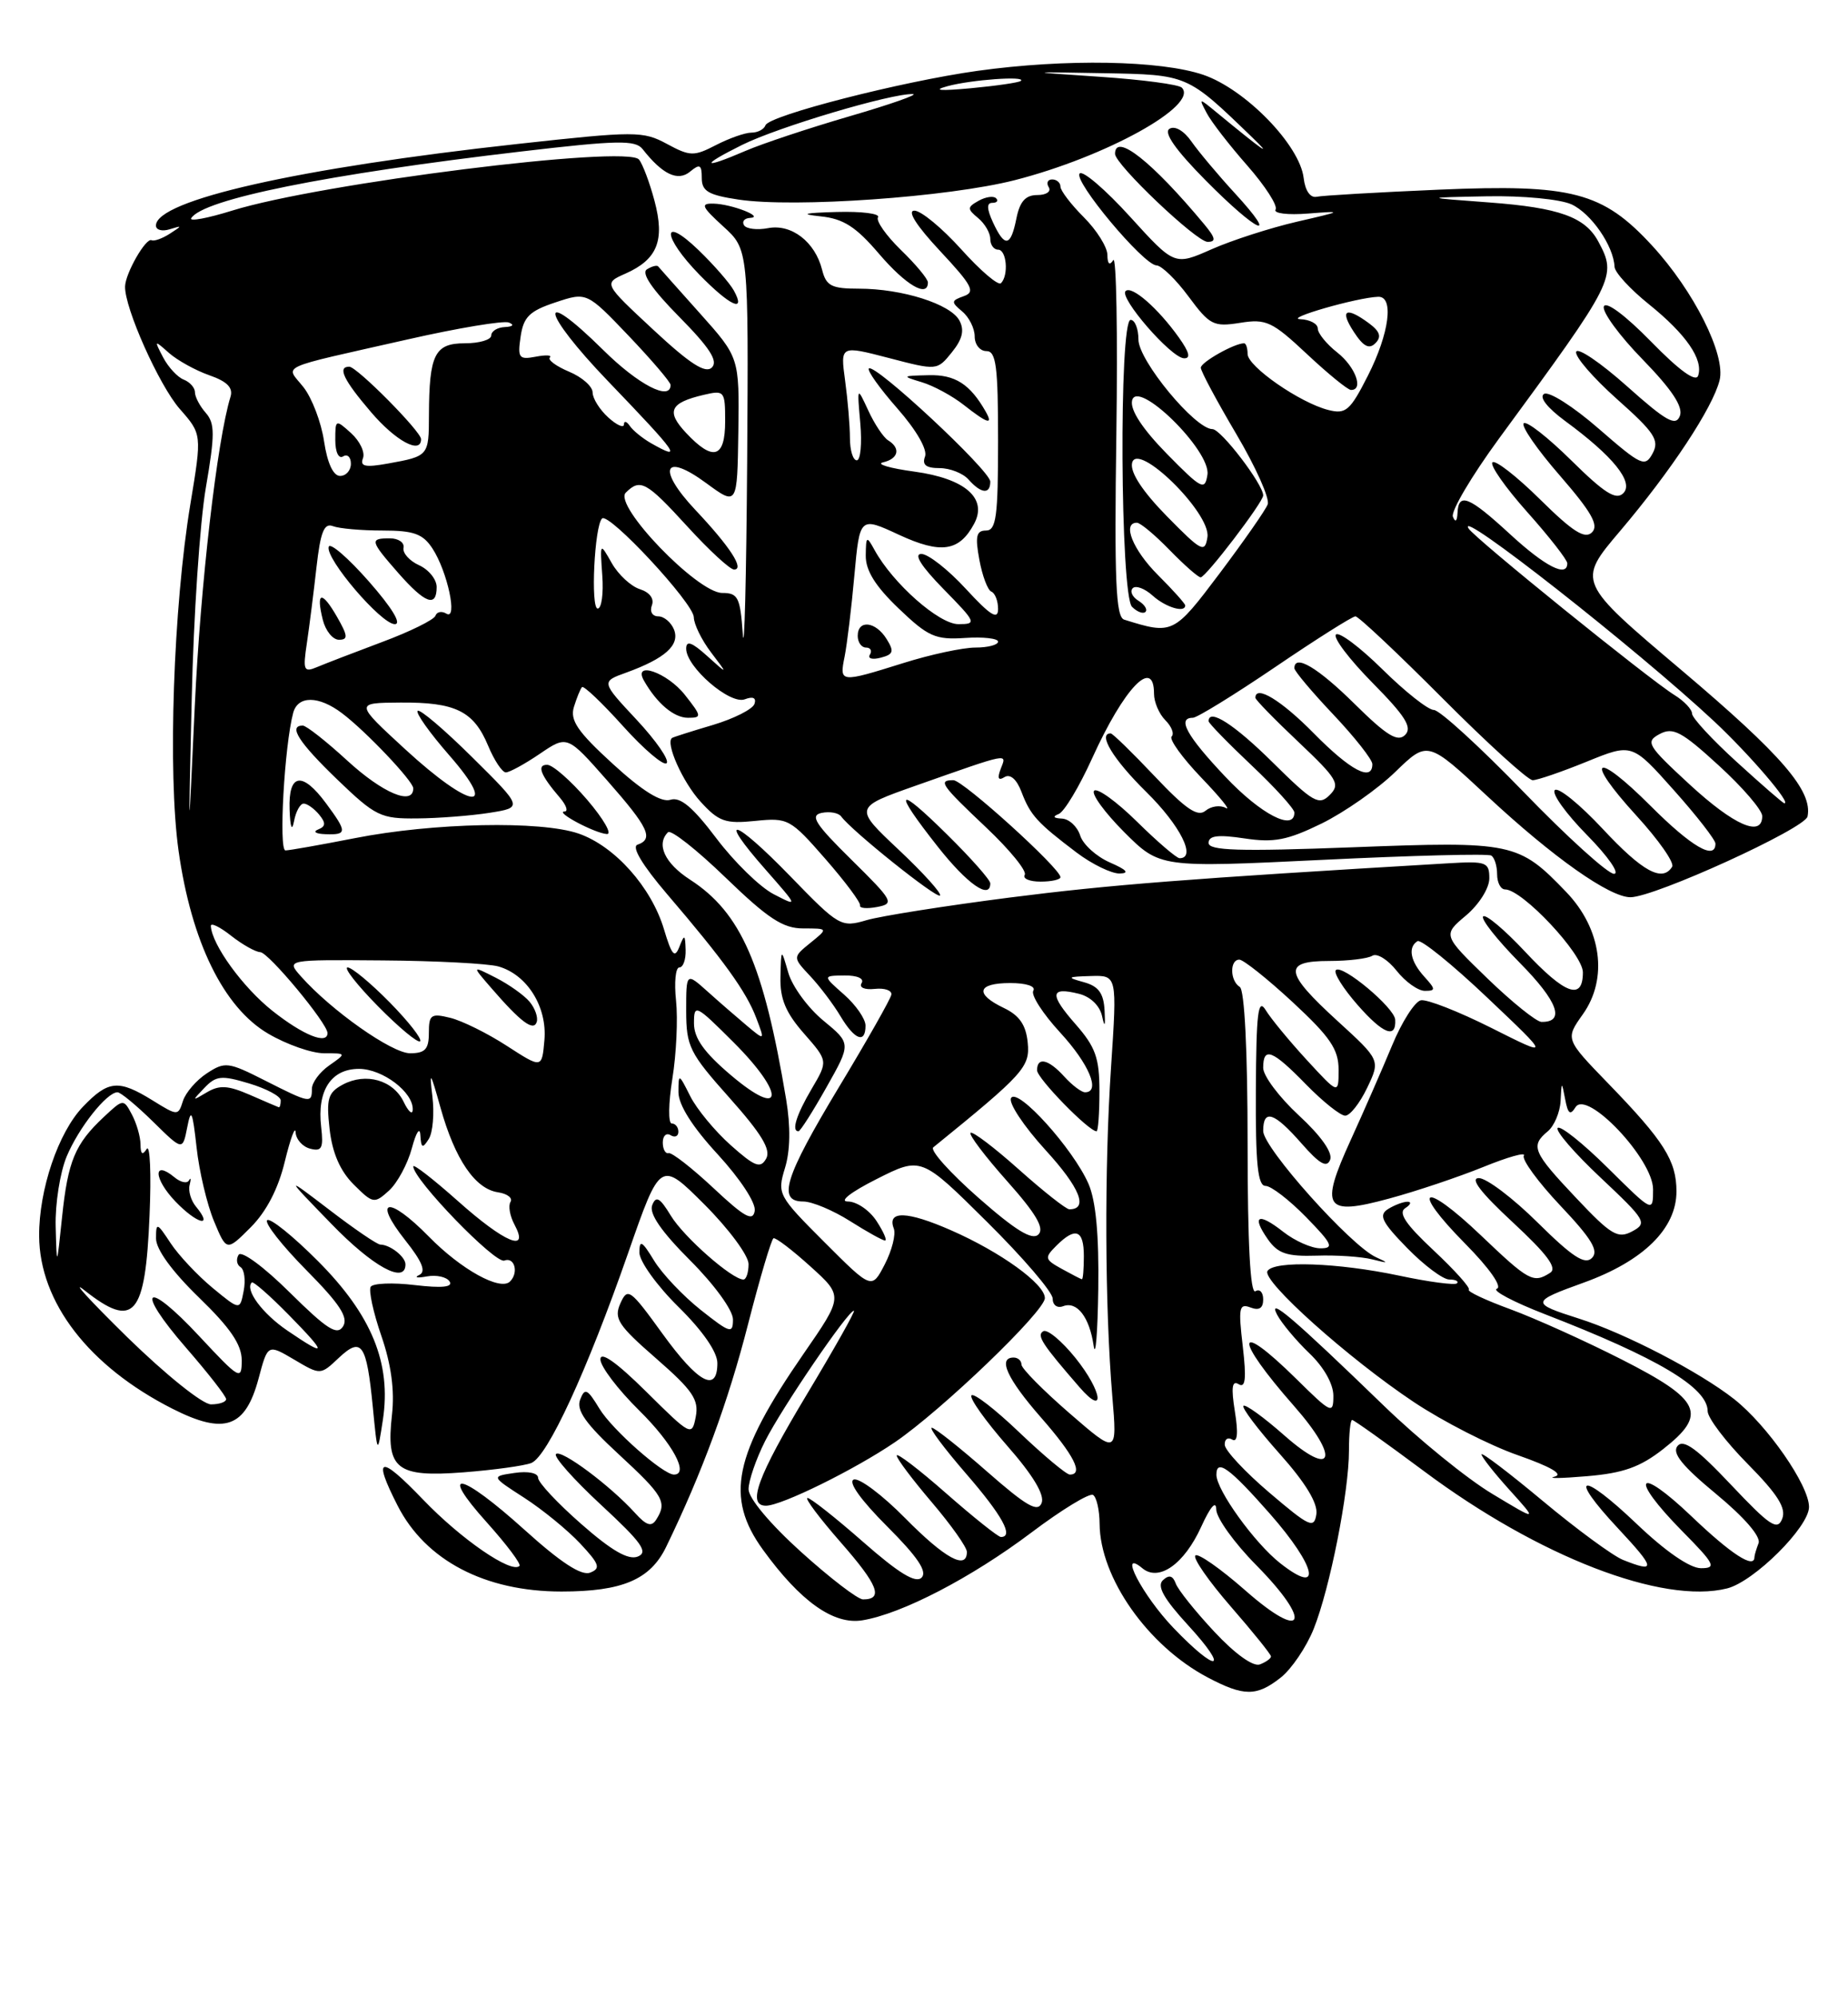 <?xml version="1.0" encoding="UTF-8" standalone="no"?>
<!DOCTYPE svg PUBLIC "-//W3C//DTD SVG 1.1//EN" "http://www.w3.org/Graphics/SVG/1.1/DTD/svg11.dtd" >
<svg xmlns="http://www.w3.org/2000/svg" xmlns:xlink="http://www.w3.org/1999/xlink" version="1.1" viewBox="0 0 237 256">
 <g >
 <path fill="currentColor"
d=" M 164.25 215.02 C 165.63 213.93 167.54 211.12 168.48 208.77 C 170.56 203.57 173.00 191.24 173.00 185.91 C 173.00 183.76 173.18 182.00 173.41 182.00 C 173.63 182.00 177.78 184.96 182.63 188.57 C 197.33 199.53 213.22 205.67 221.50 203.59 C 224.95 202.72 232.00 195.72 232.00 193.15 C 232.00 190.37 226.67 182.70 222.40 179.33 C 217.96 175.84 208.42 170.88 202.50 169.01 C 196.28 167.03 196.30 166.85 203.10 164.40 C 210.77 161.63 215.00 157.47 215.00 152.71 C 215.00 148.77 213.41 146.25 206.22 138.84 C 200.74 133.18 200.74 133.18 202.99 130.01 C 206.26 125.42 205.40 119.05 200.86 114.33 C 194.75 107.97 194.00 107.81 173.45 108.60 C 158.88 109.15 155.00 109.03 155.00 108.04 C 155.00 107.10 156.20 106.95 159.59 107.46 C 163.39 108.03 165.09 107.70 169.50 105.55 C 172.42 104.11 176.68 101.14 178.95 98.93 C 183.09 94.92 183.09 94.92 190.79 102.09 C 199.20 109.91 206.42 115.00 209.10 115.00 C 212.19 115.00 231.49 106.20 231.81 104.65 C 232.48 101.37 228.54 96.80 215.66 85.91 C 202.24 74.57 202.24 74.57 207.79 68.04 C 214.30 60.37 219.64 52.28 220.53 48.75 C 221.35 45.49 217.24 37.30 211.86 31.46 C 205.53 24.60 201.62 23.58 184.55 24.31 C 176.66 24.65 169.59 25.06 168.85 25.22 C 168.04 25.39 167.38 24.44 167.19 22.82 C 166.70 18.61 159.73 11.44 154.32 9.59 C 148.84 7.73 136.66 7.51 125.37 9.08 C 115.62 10.44 98.61 14.80 98.17 16.06 C 97.98 16.58 97.17 17.00 96.37 17.00 C 95.56 17.00 93.52 17.72 91.83 18.59 C 88.99 20.06 88.50 20.05 85.52 18.44 C 82.45 16.79 81.50 16.79 66.39 18.45 C 38.28 21.53 20.00 25.66 20.00 28.91 C 20.00 29.48 20.79 29.69 21.75 29.39 C 23.40 28.88 23.40 28.91 21.77 29.96 C 20.82 30.57 19.77 30.95 19.44 30.79 C 18.71 30.44 16.09 35.01 16.04 36.71 C 15.96 39.45 20.40 49.38 23.05 52.41 C 25.90 55.65 25.90 55.65 24.42 64.58 C 22.23 77.79 21.50 99.09 22.90 109.05 C 24.54 120.70 28.67 129.14 34.40 132.49 C 36.75 133.87 39.97 135.00 41.56 135.00 C 44.45 135.00 44.45 135.00 42.22 136.56 C 41.00 137.41 40.00 138.76 40.00 139.56 C 40.00 141.46 39.76 141.42 33.96 138.48 C 29.28 136.11 28.85 136.05 26.53 137.57 C 25.18 138.45 23.80 140.05 23.46 141.12 C 22.85 143.04 22.79 143.04 19.55 141.03 C 15.20 138.34 13.89 138.46 10.63 141.86 C 7.47 145.16 4.99 152.48 5.02 158.41 C 5.07 166.92 11.40 175.13 22.11 180.56 C 28.80 183.95 31.47 183.01 33.17 176.66 C 34.34 172.27 34.34 172.27 37.72 174.26 C 41.10 176.26 41.10 176.26 43.44 174.05 C 46.38 171.29 47.01 172.20 47.81 180.32 C 48.41 186.50 48.41 186.50 49.10 182.00 C 50.21 174.74 47.67 168.55 40.77 161.63 C 37.55 158.40 34.62 156.05 34.26 156.40 C 33.91 156.76 36.16 159.63 39.27 162.78 C 43.56 167.11 44.71 168.86 44.00 170.00 C 43.24 171.22 41.96 170.40 37.15 165.65 C 33.84 162.37 30.96 160.25 30.60 160.83 C 30.25 161.40 30.36 162.11 30.85 162.41 C 31.33 162.71 31.52 164.08 31.25 165.46 C 30.77 167.96 30.77 167.96 27.26 165.07 C 25.33 163.47 22.91 160.90 21.88 159.34 C 20.13 156.68 20.01 156.64 20.01 158.73 C 20.00 160.12 22.06 162.95 25.50 166.29 C 29.53 170.19 31.00 172.34 31.00 174.35 C 31.00 176.96 30.74 176.82 25.59 171.30 C 18.62 163.81 17.17 165.06 23.89 172.78 C 26.70 176.01 29.00 178.96 29.00 179.33 C 29.00 179.70 28.13 180.00 27.06 180.00 C 25.98 180.00 21.25 176.20 16.31 171.38 C 11.47 166.63 9.00 163.93 10.83 165.38 C 17.19 170.40 18.64 168.73 19.18 155.77 C 19.41 150.42 19.24 146.60 18.81 147.27 C 18.27 148.12 18.03 147.94 18.02 146.68 C 18.01 145.69 17.51 143.96 16.91 142.84 C 15.84 140.83 15.81 140.83 13.32 143.16 C 9.62 146.62 8.71 148.80 7.96 156.00 C 7.28 162.50 7.28 162.50 7.14 157.22 C 7.06 154.31 7.70 150.27 8.55 148.23 C 10.09 144.54 13.69 140.00 15.07 140.00 C 15.47 140.00 17.51 141.69 19.61 143.75 C 23.42 147.50 23.42 147.50 24.01 144.50 C 24.50 141.97 24.69 142.38 25.21 147.06 C 25.54 150.12 26.55 154.37 27.44 156.51 C 29.06 160.40 29.06 160.40 32.15 157.31 C 34.16 155.30 35.69 152.36 36.53 148.86 C 37.25 145.91 37.87 144.24 37.91 145.13 C 37.96 146.03 38.80 146.98 39.78 147.23 C 41.27 147.62 41.50 147.17 41.19 144.46 C 40.64 139.79 42.45 137.00 46.04 137.00 C 49.08 137.00 53.05 140.02 52.93 142.25 C 52.90 142.94 52.37 142.48 51.77 141.23 C 50.42 138.43 46.92 137.44 43.97 139.01 C 42.06 140.04 41.83 140.80 42.27 144.72 C 42.62 147.77 43.61 150.07 45.35 151.81 C 47.83 154.28 48.00 154.31 49.88 152.61 C 50.96 151.63 52.28 149.18 52.82 147.17 C 53.37 145.11 53.85 144.38 53.91 145.50 C 54.01 147.16 54.19 147.25 54.98 146.00 C 55.51 145.18 55.72 142.70 55.45 140.50 C 55.04 137.12 55.20 137.35 56.50 142.00 C 58.35 148.60 60.93 152.39 63.87 152.82 C 65.06 153.00 65.78 153.55 65.47 154.05 C 65.16 154.55 65.39 155.87 65.99 156.98 C 67.95 160.64 64.72 159.29 58.70 153.92 C 55.56 151.13 53.00 149.14 53.00 149.50 C 53.00 151.17 63.50 162.02 64.68 161.57 C 65.99 161.07 66.55 163.12 65.41 164.25 C 64.17 165.50 59.15 162.73 55.00 158.50 C 49.82 153.22 47.69 153.56 51.99 158.99 C 54.16 161.72 54.67 163.00 53.76 163.42 C 53.07 163.75 53.51 163.83 54.75 163.60 C 55.99 163.38 57.29 163.67 57.66 164.25 C 58.11 164.98 56.69 165.12 53.18 164.71 C 50.36 164.37 47.82 164.48 47.54 164.93 C 47.26 165.39 47.87 168.23 48.91 171.23 C 50.18 174.92 50.62 178.21 50.27 181.34 C 49.48 188.31 50.82 189.38 59.48 188.71 C 63.34 188.41 67.23 187.87 68.13 187.52 C 70.22 186.70 75.27 175.75 80.55 160.62 C 84.69 148.74 84.69 148.74 90.35 154.39 C 93.46 157.50 96.00 160.93 96.00 162.02 C 96.00 163.11 95.70 164.00 95.34 164.00 C 93.89 164.00 87.72 158.58 86.04 155.83 C 84.62 153.49 84.13 153.22 83.64 154.48 C 83.23 155.56 84.82 157.86 88.52 161.56 C 91.62 164.66 94.00 167.94 94.00 169.11 C 94.00 170.99 93.65 170.89 89.87 167.90 C 87.60 166.10 84.90 163.25 83.88 161.57 C 82.33 159.03 82.01 158.85 82.00 160.54 C 82.00 161.66 84.24 164.78 87.00 167.50 C 90.11 170.56 92.00 173.29 92.00 174.71 C 92.00 178.59 89.54 177.27 84.95 170.93 C 80.81 165.21 80.49 164.98 79.56 167.06 C 78.70 169.00 79.25 169.85 84.15 174.12 C 88.83 178.20 89.65 179.40 89.23 181.58 C 88.74 184.13 88.62 184.06 82.87 178.37 C 79.06 174.60 77.00 173.15 77.00 174.23 C 77.00 175.14 79.25 178.10 82.00 180.81 C 86.26 185.01 88.42 189.00 86.43 189.00 C 85.03 189.00 78.50 183.23 76.88 180.56 C 75.32 177.99 75.00 177.84 74.40 179.40 C 73.88 180.75 75.11 182.49 79.36 186.41 C 85.11 191.72 85.58 192.54 84.16 194.77 C 83.55 195.74 82.89 195.53 81.43 193.91 C 78.28 190.43 71.95 185.71 71.30 186.37 C 70.97 186.70 73.58 189.64 77.10 192.90 C 82.32 197.73 83.18 198.95 81.79 199.51 C 80.58 199.99 78.43 198.75 74.55 195.34 C 71.51 192.68 69.02 190.02 69.01 189.42 C 69.01 188.80 67.74 188.53 65.99 188.79 C 62.97 189.23 62.97 189.23 67.24 191.98 C 69.58 193.49 72.81 196.13 74.41 197.84 C 76.88 200.48 77.07 201.03 75.68 201.57 C 74.56 202.00 71.91 200.27 67.29 196.10 C 59.05 188.67 56.09 188.08 62.44 195.14 C 64.98 197.97 66.86 200.47 66.62 200.71 C 65.60 201.73 59.16 197.31 54.28 192.23 C 48.68 186.40 47.74 186.61 50.99 192.98 C 54.57 200.00 62.19 203.99 72.00 203.99 C 79.82 203.99 83.41 202.46 85.44 198.25 C 90.06 188.73 93.40 179.64 95.94 169.71 C 97.46 163.78 98.93 158.83 99.20 158.71 C 99.48 158.60 101.61 160.22 103.93 162.32 C 108.16 166.14 108.16 166.14 103.04 173.54 C 94.09 186.48 92.97 191.90 97.85 198.64 C 102.65 205.26 106.90 208.28 110.59 207.68 C 115.64 206.86 124.55 202.24 132.26 196.44 C 136.16 193.50 139.73 191.33 140.18 191.61 C 140.63 191.89 141.01 193.55 141.02 195.31 C 141.07 202.22 147.20 210.94 154.86 214.99 C 159.52 217.45 161.15 217.46 164.25 215.02 Z  M 52.00 162.06 C 52.00 161.08 50.04 159.54 48.77 159.52 C 48.36 159.51 45.44 157.52 42.27 155.09 C 36.50 150.69 36.50 150.69 42.47 156.84 C 47.81 162.36 52.00 164.65 52.00 162.06 Z  M 25.13 154.65 C 24.49 153.88 24.12 152.63 24.32 151.88 C 24.51 151.12 24.48 150.86 24.24 151.29 C 24.00 151.73 23.16 151.55 22.38 150.90 C 19.59 148.59 19.69 151.07 22.50 154.00 C 25.28 156.90 27.44 157.44 25.13 154.65 Z  M 155.73 209.14 C 153.30 206.54 151.07 203.76 150.78 202.95 C 150.41 201.94 149.92 201.81 149.14 202.54 C 148.34 203.28 149.24 204.90 152.35 208.29 C 157.80 214.22 156.13 214.54 150.48 208.64 C 146.51 204.49 143.32 198.36 146.51 201.01 C 148.63 202.77 151.88 200.47 154.06 195.67 C 155.23 193.11 155.96 192.26 155.98 193.47 C 155.99 194.55 158.29 197.76 161.10 200.60 C 168.40 207.99 167.31 210.54 159.71 203.85 C 156.52 201.05 153.63 199.03 153.30 199.37 C 152.96 199.71 155.01 202.65 157.84 205.91 C 160.68 209.17 163.00 212.05 163.00 212.31 C 163.00 212.57 162.36 213.03 161.58 213.33 C 160.72 213.66 158.39 211.99 155.73 209.14 Z  M 102.74 198.92 C 98.78 195.35 96.00 192.03 96.00 190.88 C 96.00 189.80 96.95 187.03 98.12 184.71 C 100.27 180.45 108.75 168.00 109.51 168.00 C 109.74 168.00 107.01 172.84 103.46 178.75 C 97.12 189.30 95.76 193.01 98.25 192.99 C 100.25 192.97 109.60 188.37 114.76 184.86 C 120.79 180.75 134.00 168.07 134.00 166.38 C 134.00 164.57 128.34 160.48 121.95 157.68 C 116.32 155.21 113.73 155.14 114.63 157.47 C 114.91 158.21 114.39 160.27 113.47 162.05 C 111.80 165.28 111.80 165.28 105.72 159.20 C 99.78 153.26 99.66 153.03 100.67 149.71 C 101.35 147.51 101.40 144.41 100.82 140.91 C 97.93 123.61 95.03 116.98 88.50 112.75 C 85.25 110.65 84.12 108.21 85.67 106.67 C 86.04 106.30 89.37 108.92 93.07 112.50 C 98.51 117.75 100.42 119.00 103.01 119.00 C 106.22 119.00 106.22 119.00 103.93 120.85 C 101.65 122.70 101.65 122.70 103.90 125.10 C 105.14 126.42 106.89 128.74 107.79 130.25 C 109.61 133.30 111.00 133.82 111.00 131.45 C 111.00 130.60 109.76 128.81 108.25 127.48 C 105.50 125.06 105.50 125.06 108.31 125.03 C 109.93 125.01 110.86 125.42 110.50 126.00 C 110.14 126.57 110.86 126.89 112.19 126.75 C 113.46 126.61 114.42 126.95 114.31 127.50 C 114.21 128.05 111.18 133.40 107.56 139.39 C 100.61 150.93 99.66 154.00 103.02 154.00 C 104.13 154.00 106.82 155.12 109.00 156.50 C 111.18 157.88 113.20 159.00 113.50 159.00 C 113.80 159.00 113.31 157.88 112.41 156.50 C 111.51 155.12 109.86 154.00 108.74 154.00 C 107.56 154.00 109.10 152.80 112.43 151.12 C 118.14 148.24 118.14 148.24 126.57 156.60 C 131.21 161.19 135.00 165.62 135.00 166.44 C 135.00 167.28 135.59 167.71 136.34 167.42 C 138.12 166.74 139.72 168.81 140.26 172.50 C 140.50 174.15 140.77 170.87 140.85 165.22 C 140.95 158.26 140.54 153.89 139.59 151.72 C 137.62 147.23 130.51 139.36 129.67 140.73 C 129.29 141.33 131.28 144.33 134.07 147.39 C 138.51 152.24 139.62 155.00 137.14 155.00 C 136.73 155.00 133.81 152.70 130.65 149.88 C 127.49 147.06 124.71 144.96 124.47 145.20 C 124.23 145.44 126.34 148.22 129.15 151.38 C 132.86 155.54 133.97 157.43 133.18 158.22 C 132.38 159.02 130.26 157.72 125.48 153.52 C 121.85 150.33 119.24 147.43 119.69 147.06 C 131.34 137.61 132.11 136.75 131.80 133.63 C 131.58 131.38 130.74 130.15 128.75 129.20 C 124.96 127.39 125.31 126.00 129.56 126.00 C 131.62 126.00 132.86 126.41 132.52 126.98 C 132.18 127.51 133.73 129.92 135.96 132.34 C 139.68 136.38 141.19 140.00 139.15 140.00 C 138.69 140.00 137.50 139.10 136.50 138.00 C 134.47 135.76 133.00 135.41 133.00 137.18 C 133.00 138.21 139.62 145.00 140.63 145.00 C 140.83 145.00 141.00 142.70 141.00 139.88 C 141.00 135.60 140.50 134.20 137.94 131.28 C 134.55 127.42 134.66 126.45 138.38 127.38 C 139.86 127.75 141.05 128.91 141.34 130.25 C 141.67 131.79 141.77 131.56 141.66 129.54 C 141.54 127.30 140.89 126.41 139.00 125.89 C 136.75 125.27 136.83 125.19 139.89 125.10 C 143.27 125.00 143.27 125.00 142.49 136.75 C 141.62 149.75 141.69 167.50 142.65 178.97 C 143.28 186.44 143.28 186.44 137.14 181.12 C 133.76 178.19 131.00 175.40 131.00 174.90 C 131.00 174.41 130.55 174.00 130.00 174.00 C 127.92 174.00 129.15 176.71 133.50 181.68 C 137.76 186.54 139.00 189.00 137.20 189.00 C 136.76 189.00 133.84 186.56 130.71 183.58 C 127.58 180.59 124.83 178.47 124.58 178.86 C 124.34 179.26 126.41 182.15 129.17 185.31 C 132.46 189.05 133.99 191.59 133.59 192.63 C 133.10 193.89 131.66 193.06 126.58 188.61 C 123.07 185.53 119.88 183.00 119.50 183.00 C 119.11 183.00 121.10 185.65 123.90 188.89 C 128.54 194.24 130.06 197.00 128.36 197.00 C 128.01 197.00 124.86 194.49 121.36 191.42 C 117.86 188.34 115.00 186.16 115.00 186.56 C 115.00 186.96 117.03 189.65 119.50 192.55 C 121.97 195.45 124.00 198.31 124.00 198.91 C 124.00 201.29 121.18 199.75 116.08 194.58 C 113.14 191.60 110.17 189.38 109.49 189.64 C 108.73 189.93 110.39 192.26 113.76 195.63 C 117.67 199.54 118.96 201.44 118.19 202.21 C 117.43 202.97 115.27 201.65 110.70 197.64 C 107.17 194.54 103.95 192.00 103.56 192.00 C 103.16 192.00 105.09 194.57 107.84 197.71 C 112.62 203.16 113.34 205.00 110.68 205.00 C 110.01 205.00 106.44 202.26 102.74 198.92 Z  M 137.93 174.06 C 136.16 171.86 134.30 170.32 133.79 170.63 C 132.92 171.17 133.63 172.26 138.45 177.81 C 141.83 181.70 141.36 178.33 137.93 174.06 Z  M 105.98 139.38 C 109.16 133.75 109.16 133.75 105.59 130.81 C 103.63 129.20 101.61 126.44 101.10 124.69 C 100.18 121.50 100.18 121.50 100.09 125.22 C 100.02 128.02 100.76 129.79 103.10 132.46 C 106.20 135.99 106.20 135.99 104.10 139.55 C 102.13 142.89 101.47 145.00 102.40 145.00 C 102.63 145.00 104.24 142.47 105.98 139.38 Z  M 164.18 200.36 C 160.90 197.78 156.00 190.99 156.00 189.02 C 156.00 186.92 157.70 188.16 162.85 194.01 C 168.86 200.84 169.66 204.67 164.18 200.36 Z  M 208.13 199.93 C 206.83 199.40 202.22 196.02 197.88 192.40 C 193.55 188.79 190.00 186.09 190.00 186.41 C 190.00 186.73 191.62 188.79 193.61 190.99 C 197.22 194.99 197.22 194.99 191.36 191.46 C 188.14 189.53 181.90 184.46 177.50 180.20 C 165.85 168.93 162.53 166.09 163.78 168.50 C 164.36 169.60 166.22 171.82 167.91 173.44 C 169.77 175.21 171.00 177.38 171.00 178.90 C 171.00 181.30 170.75 181.18 166.22 176.71 C 158.34 168.96 158.18 171.38 165.98 180.24 C 171.89 186.96 171.02 189.54 164.71 183.98 C 162.07 181.65 159.71 179.95 159.47 180.19 C 159.23 180.44 161.31 183.19 164.09 186.31 C 167.44 190.06 169.03 192.69 168.82 194.08 C 168.53 195.97 167.94 195.70 162.82 191.34 C 159.69 188.68 157.10 185.91 157.07 185.19 C 157.03 184.47 157.46 184.17 158.02 184.51 C 158.70 184.93 158.82 183.71 158.37 180.92 C 157.87 177.81 158.01 176.89 158.86 177.42 C 159.73 177.95 159.86 176.69 159.38 172.55 C 158.80 167.62 158.91 167.03 160.36 167.58 C 161.48 168.01 162.00 167.68 162.00 166.55 C 162.00 165.63 161.55 165.16 161.00 165.50 C 160.35 165.90 160.00 159.36 160.00 146.62 C 160.00 134.70 159.61 126.88 159.00 126.50 C 157.73 125.72 157.69 123.00 158.94 123.00 C 159.46 123.00 162.54 125.45 165.78 128.45 C 170.59 132.91 171.67 134.49 171.67 137.10 C 171.67 140.29 171.67 140.29 167.58 135.85 C 165.34 133.41 162.96 130.53 162.31 129.45 C 161.34 127.87 161.11 129.83 161.06 139.75 C 161.01 149.15 161.30 152.00 162.30 152.00 C 163.01 152.00 165.35 153.80 167.50 156.00 C 170.87 159.45 171.12 160.00 169.34 160.00 C 168.20 160.00 166.06 159.05 164.58 157.89 C 161.35 155.35 160.46 155.79 162.61 158.86 C 163.89 160.67 165.04 161.06 168.84 160.94 C 171.40 160.85 174.62 161.07 176.00 161.42 C 178.08 161.95 178.16 161.90 176.47 161.14 C 173.24 159.68 162.00 147.12 162.00 144.96 C 162.00 142.09 163.39 142.54 166.91 146.55 C 169.23 149.20 170.17 149.73 170.59 148.64 C 170.93 147.73 169.40 145.57 166.57 142.96 C 164.06 140.64 162.00 137.90 162.00 136.87 C 162.00 134.11 163.16 134.55 167.50 139.00 C 169.65 141.20 171.91 143.00 172.52 143.00 C 173.13 143.00 174.39 141.40 175.33 139.44 C 177.03 135.88 177.03 135.88 171.51 130.84 C 164.70 124.62 164.51 123.17 170.46 123.17 C 172.91 123.17 175.41 122.87 176.00 122.50 C 176.59 122.13 177.99 123.00 179.11 124.42 C 180.23 125.84 181.86 127.00 182.73 127.00 C 184.14 127.00 184.14 126.81 182.65 125.17 C 180.87 123.20 180.53 121.41 181.79 120.63 C 182.23 120.36 186.25 123.61 190.73 127.86 C 198.88 135.58 198.88 135.58 191.26 131.75 C 187.07 129.65 183.00 128.05 182.22 128.21 C 181.45 128.37 179.78 130.97 178.53 134.00 C 177.27 137.03 174.89 142.47 173.23 146.11 C 169.22 154.89 169.87 155.88 178.16 153.62 C 181.65 152.68 187.08 150.85 190.24 149.57 C 193.39 148.29 195.73 147.63 195.43 148.12 C 195.13 148.60 197.24 151.49 200.11 154.53 C 204.13 158.78 205.07 160.33 204.16 161.24 C 203.25 162.15 201.65 161.10 197.21 156.71 C 194.04 153.57 190.64 151.00 189.66 151.00 C 188.47 151.00 189.90 152.86 194.00 156.66 C 198.44 160.78 199.75 162.54 198.80 163.14 C 196.64 164.52 196.08 164.21 189.92 158.34 C 182.47 151.24 180.75 152.16 187.91 159.41 C 191.00 162.53 192.69 164.94 191.97 165.18 C 191.30 165.40 194.07 166.87 198.12 168.44 C 212.61 174.05 219.00 177.86 219.00 180.87 C 219.00 181.73 221.31 184.78 224.14 187.64 C 228.00 191.55 229.10 193.30 228.56 194.67 C 227.95 196.23 226.98 195.58 222.00 190.31 C 217.63 185.68 215.90 184.42 215.14 185.33 C 214.39 186.23 215.72 187.88 220.09 191.49 C 223.71 194.48 225.85 196.96 225.53 197.79 C 225.24 198.55 225.00 199.35 225.00 199.58 C 225.00 201.14 222.02 199.21 216.93 194.35 C 209.92 187.67 208.87 189.27 215.71 196.22 C 219.93 200.49 220.18 201.00 218.14 201.00 C 216.72 201.00 213.59 198.84 209.92 195.34 C 202.70 188.46 200.95 188.89 207.54 195.93 C 212.33 201.06 212.41 201.64 208.13 199.93 Z  M 213.30 185.73 C 219.02 181.25 218.17 179.43 208.00 174.26 C 203.32 171.88 196.90 168.99 193.73 167.82 C 190.55 166.66 188.14 165.53 188.37 165.30 C 188.60 165.07 186.57 162.81 183.86 160.27 C 180.28 156.93 179.28 155.44 180.22 154.85 C 180.92 154.40 181.05 154.03 180.50 154.03 C 179.95 154.03 178.83 154.46 178.01 154.97 C 176.78 155.75 177.20 156.62 180.46 159.96 C 182.63 162.18 185.06 164.00 185.87 164.00 C 186.67 164.00 187.11 164.22 186.85 164.49 C 186.58 164.75 183.24 164.31 179.43 163.50 C 171.58 161.84 163.39 161.55 162.55 162.91 C 161.79 164.15 172.93 174.12 181.31 179.70 C 185.06 182.20 191.07 185.27 194.67 186.52 C 198.91 188.01 200.56 188.97 199.36 189.27 C 198.34 189.52 200.20 189.49 203.50 189.21 C 208.17 188.82 210.34 188.05 213.30 185.73 Z  M 178.93 130.69 C 178.83 129.15 172.12 123.55 171.32 124.34 C 170.99 124.68 172.25 126.69 174.11 128.81 C 177.37 132.53 179.08 133.20 178.93 130.69 Z  M 36.86 170.55 C 33.64 168.36 31.37 165.30 32.29 164.38 C 32.47 164.19 34.60 166.06 37.02 168.52 C 42.02 173.62 41.99 174.04 36.86 170.55 Z  M 136.16 162.63 C 133.97 161.42 133.92 161.22 135.48 159.66 C 137.93 157.22 139.00 157.62 139.00 161.00 C 139.00 162.65 138.89 163.98 138.75 163.96 C 138.61 163.95 137.45 163.34 136.16 162.63 Z  M 202.12 153.53 C 196.57 147.66 196.24 146.88 198.50 145.00 C 199.32 144.32 200.06 142.57 200.14 141.13 C 200.27 138.55 200.28 138.55 200.73 140.91 C 201.08 142.76 201.38 143.00 202.05 141.92 C 203.49 139.59 212.00 148.58 212.00 152.43 C 212.00 155.44 212.00 155.44 206.19 149.69 C 203.00 146.53 200.11 144.23 199.77 144.57 C 199.43 144.91 201.90 147.78 205.28 150.95 C 211.08 156.41 211.30 156.77 209.32 157.83 C 207.48 158.81 206.63 158.31 202.12 153.53 Z  M 91.50 152.28 C 88.75 149.71 86.16 147.69 85.75 147.80 C 85.34 147.91 85.00 147.30 85.00 146.44 C 85.00 145.58 85.45 145.16 86.00 145.50 C 86.55 145.84 87.00 145.64 87.00 145.06 C 87.00 144.48 86.62 144.00 86.15 144.00 C 85.68 144.00 85.72 141.41 86.23 138.25 C 86.74 135.09 86.95 130.59 86.70 128.25 C 86.45 125.91 86.64 124.00 87.12 124.00 C 87.61 124.00 87.97 122.99 87.93 121.75 C 87.87 119.75 87.78 119.70 87.12 121.37 C 86.53 122.88 86.15 122.44 85.15 119.10 C 83.53 113.70 78.83 108.44 74.20 106.84 C 69.35 105.17 55.56 105.45 45.50 107.43 C 41.10 108.29 37.10 109.00 36.61 109.00 C 35.72 109.00 36.48 95.55 37.60 91.37 C 38.20 89.13 40.88 89.15 43.88 91.43 C 46.92 93.72 53.00 100.13 53.00 101.04 C 53.00 103.31 49.10 101.67 44.55 97.50 C 41.86 95.03 39.28 93.00 38.83 93.00 C 36.93 93.00 38.31 95.15 43.25 99.91 C 48.16 104.63 48.82 104.95 53.50 104.90 C 56.25 104.88 60.43 104.55 62.79 104.18 C 67.07 103.50 67.07 103.50 60.56 97.06 C 56.98 93.51 53.83 90.84 53.56 91.11 C 53.29 91.38 55.11 93.94 57.61 96.80 C 64.13 104.26 60.36 103.75 51.98 96.05 C 45.50 90.09 45.50 90.09 51.32 90.05 C 58.41 89.99 60.74 91.13 62.60 95.58 C 63.38 97.46 64.41 99.00 64.87 99.00 C 65.34 99.00 67.30 97.93 69.24 96.61 C 72.75 94.23 72.75 94.23 77.88 100.05 C 83.19 106.08 83.87 107.53 81.75 108.27 C 80.97 108.54 82.39 110.90 85.55 114.60 C 92.79 123.05 95.71 127.10 96.98 130.46 C 98.10 133.40 98.10 133.40 95.80 131.48 C 94.54 130.42 92.26 128.45 90.75 127.09 C 88.00 124.63 88.00 124.63 88.00 129.56 C 88.01 134.14 88.42 134.96 93.57 140.73 C 97.67 145.33 98.90 147.36 98.26 148.50 C 97.53 149.81 96.81 149.54 93.71 146.78 C 91.68 144.97 89.35 142.15 88.52 140.50 C 87.05 137.57 87.01 137.55 87.01 140.00 C 87.01 141.61 88.80 144.44 92.05 147.96 C 94.93 151.10 96.96 154.18 96.79 155.20 C 96.56 156.61 95.49 156.02 91.50 152.28 Z  M 38.95 103.00 C 39.39 103.00 40.28 103.63 40.92 104.40 C 41.81 105.48 41.78 105.93 40.79 106.32 C 40.08 106.61 40.51 106.88 41.75 106.92 C 44.54 107.02 44.54 106.65 41.81 102.96 C 38.75 98.82 36.97 99.12 37.14 103.75 C 37.22 106.07 37.44 106.64 37.71 105.25 C 37.94 104.01 38.50 103.00 38.95 103.00 Z  M 75.32 102.53 C 73.22 100.08 70.91 98.05 70.19 98.03 C 68.79 98.00 69.31 99.34 71.81 102.25 C 72.63 103.21 72.90 104.01 72.40 104.01 C 71.09 104.04 76.25 106.79 77.82 106.90 C 78.55 106.96 77.42 104.99 75.32 102.53 Z  M 32.02 140.32 C 29.23 139.11 28.14 139.05 26.52 140.01 C 24.60 141.16 24.59 141.13 26.21 139.44 C 27.71 137.87 28.40 137.80 31.96 138.87 C 34.18 139.54 36.00 140.51 36.00 141.04 C 36.00 141.57 35.89 141.96 35.75 141.92 C 35.61 141.87 33.93 141.16 32.02 140.32 Z  M 93.75 137.82 C 90.30 134.90 89.00 133.07 89.00 131.16 C 89.00 128.63 89.21 128.74 94.10 133.62 C 100.78 140.30 100.50 143.54 93.75 137.82 Z  M 65.00 134.05 C 62.52 132.44 59.26 130.83 57.75 130.46 C 55.28 129.85 55.00 130.05 55.00 132.39 C 55.00 134.48 54.52 135.00 52.59 135.00 C 50.26 135.00 42.49 129.53 38.60 125.15 C 36.69 123.00 36.69 123.00 49.10 123.10 C 55.92 123.15 62.58 123.50 63.91 123.87 C 67.60 124.91 70.19 129.05 69.82 133.31 C 69.50 136.96 69.50 136.96 65.00 134.05 Z  M 49.98 128.48 C 47.56 126.02 45.13 124.00 44.58 124.00 C 44.03 124.00 45.78 126.24 48.48 128.98 C 51.17 131.71 53.60 133.73 53.88 133.46 C 54.15 133.18 52.40 130.94 49.98 128.48 Z  M 67.92 128.40 C 67.22 127.56 65.26 126.17 63.57 125.31 C 60.50 123.75 60.50 123.75 62.99 126.62 C 66.78 131.00 68.42 132.23 68.83 131.00 C 69.03 130.41 68.62 129.24 67.92 128.40 Z  M 34.96 129.58 C 31.15 126.57 27.16 121.07 27.04 118.68 C 27.02 118.23 28.19 118.79 29.63 119.93 C 31.08 121.07 32.77 122.02 33.38 122.04 C 34.45 122.08 42.00 131.17 42.00 132.41 C 42.00 133.94 38.88 132.68 34.96 129.58 Z  M 190.76 125.41 C 185.02 119.85 185.02 119.85 188.01 117.34 C 189.69 115.92 191.00 113.84 191.00 112.58 C 191.00 110.50 190.62 110.36 185.75 110.65 C 152.04 112.64 142.36 113.40 129.50 115.04 C 121.25 116.10 112.99 117.40 111.14 117.94 C 107.86 118.90 107.60 118.75 101.36 112.32 C 94.09 104.83 91.80 104.22 98.19 111.47 C 102.38 116.24 102.39 116.25 99.22 114.61 C 97.47 113.71 94.17 110.49 91.88 107.46 C 88.86 103.46 87.25 102.10 85.98 102.51 C 84.80 102.88 82.39 101.39 78.59 97.91 C 74.07 93.78 73.08 92.32 73.60 90.62 C 73.96 89.46 74.42 88.31 74.64 88.07 C 74.85 87.84 77.22 90.09 79.90 93.07 C 82.59 96.06 85.11 98.19 85.49 97.82 C 85.88 97.44 84.15 94.94 81.64 92.25 C 77.08 87.37 77.08 87.37 80.34 86.20 C 85.29 84.40 87.20 82.69 86.45 80.72 C 86.08 79.78 85.17 79.00 84.42 79.00 C 83.66 79.00 83.30 78.38 83.60 77.59 C 83.93 76.74 83.32 75.92 82.07 75.52 C 80.93 75.16 79.30 73.66 78.46 72.18 C 76.94 69.50 76.94 69.50 77.24 73.75 C 77.41 76.09 77.15 78.00 76.65 78.00 C 75.73 78.00 76.23 67.43 77.21 66.46 C 78.06 65.60 88.96 77.31 88.98 79.12 C 88.99 80.00 89.98 82.03 91.19 83.62 C 93.38 86.50 93.38 86.50 90.69 84.08 C 88.73 82.31 88.00 82.05 88.00 83.14 C 88.00 85.50 93.63 90.36 95.52 89.63 C 96.57 89.23 97.02 89.44 96.76 90.22 C 96.53 90.90 94.13 92.11 91.43 92.92 C 88.72 93.72 86.37 94.47 86.20 94.58 C 85.28 95.16 87.55 100.25 89.84 102.75 C 92.17 105.31 93.03 105.61 96.85 105.22 C 101.06 104.79 101.36 104.95 105.85 110.09 C 108.41 113.02 110.41 115.70 110.30 116.06 C 110.19 116.41 111.17 116.50 112.49 116.25 C 114.74 115.82 114.55 115.47 109.19 110.19 C 104.52 105.59 103.84 104.51 105.38 104.19 C 106.41 103.98 107.54 104.18 107.88 104.65 C 109.23 106.50 120.12 115.21 120.55 114.78 C 120.80 114.53 118.42 111.89 115.25 108.91 C 109.50 103.50 109.50 103.50 117.50 100.68 C 129.63 96.41 129.13 96.51 128.34 98.54 C 127.87 99.77 128.03 100.10 128.83 99.60 C 129.56 99.16 130.39 99.88 131.01 101.52 C 132.14 104.49 133.01 105.45 138.09 109.29 C 140.07 110.78 142.55 111.98 143.59 111.96 C 144.90 111.93 144.51 111.49 142.35 110.55 C 140.61 109.79 138.89 108.24 138.53 107.09 C 138.16 105.94 137.11 104.96 136.18 104.92 C 135.09 104.87 134.95 104.66 135.78 104.33 C 136.49 104.04 138.41 100.84 140.06 97.20 C 144.17 88.15 148.00 84.15 148.00 88.93 C 148.00 89.99 148.65 91.51 149.45 92.31 C 150.25 93.11 150.62 94.05 150.26 94.40 C 149.91 94.75 151.62 97.12 154.06 99.67 C 156.50 102.21 157.92 103.96 157.21 103.56 C 156.49 103.16 155.32 103.32 154.60 103.92 C 153.60 104.75 152.08 103.72 148.09 99.50 C 145.23 96.48 142.69 94.00 142.44 94.00 C 140.74 94.00 142.76 97.33 147.00 101.50 C 151.36 105.79 153.48 110.00 151.28 110.00 C 150.89 110.00 148.43 107.89 145.81 105.31 C 143.19 102.73 140.72 100.95 140.32 101.35 C 139.92 101.74 141.66 104.13 144.17 106.65 C 148.75 111.22 148.75 111.22 169.62 110.21 C 181.11 109.65 190.84 109.40 191.25 109.66 C 191.66 109.91 192.00 110.99 192.00 112.06 C 192.00 113.13 192.46 114.00 193.02 114.00 C 195.23 114.00 203.00 122.28 203.00 124.63 C 203.00 128.30 200.72 127.48 195.54 121.93 C 192.93 119.15 190.53 117.13 190.21 117.46 C 189.88 117.78 192.01 120.47 194.93 123.43 C 199.79 128.35 200.77 131.03 197.69 130.98 C 197.04 130.97 193.92 128.46 190.76 125.41 Z  M 127.00 113.22 C 127.00 112.78 124.53 109.99 121.50 107.00 C 114.92 100.50 114.42 101.11 120.25 108.50 C 124.05 113.32 127.00 115.38 127.00 113.22 Z  M 136.00 112.43 C 136.00 111.31 123.50 100.00 122.27 100.00 C 120.27 100.00 120.66 100.57 126.48 106.07 C 129.50 108.92 131.72 111.65 131.42 112.13 C 131.12 112.61 132.03 113.00 133.44 113.00 C 134.85 113.00 136.00 112.74 136.00 112.43 Z  M 87.83 89.06 C 85.56 86.18 81.11 84.65 82.59 87.25 C 84.25 90.16 86.43 92.00 88.23 92.00 C 90.03 92.00 90.01 91.82 87.83 89.06 Z  M 195.39 101.50 C 189.79 95.72 184.62 91.00 183.89 91.00 C 183.16 91.00 180.20 88.66 177.31 85.81 C 174.41 82.95 171.73 80.94 171.33 81.33 C 170.94 81.73 173.05 84.51 176.02 87.52 C 180.26 91.81 181.15 93.25 180.20 94.20 C 179.25 95.15 177.85 94.30 173.71 90.21 C 169.00 85.56 166.00 83.78 166.00 85.65 C 166.00 86.01 168.25 88.69 171.00 91.59 C 173.75 94.50 176.00 97.36 176.00 97.94 C 176.00 100.24 173.20 98.77 168.50 94.00 C 164.33 89.76 161.00 87.74 161.00 89.44 C 161.00 89.69 163.49 92.24 166.54 95.12 C 171.52 99.83 171.92 100.51 170.53 101.90 C 169.15 103.28 168.42 102.86 163.22 97.72 C 158.30 92.85 155.00 90.73 155.00 92.44 C 155.00 92.69 157.47 95.23 160.50 98.09 C 163.53 100.95 166.00 103.67 166.00 104.15 C 166.00 106.60 161.69 104.37 157.15 99.56 C 152.19 94.32 150.91 92.00 152.98 92.00 C 153.51 92.00 158.26 89.08 163.54 85.50 C 168.81 81.92 173.44 79.00 173.83 79.00 C 174.22 79.00 179.24 83.72 185.00 89.50 C 190.76 95.28 195.96 100.00 196.56 100.00 C 197.17 100.00 200.28 98.93 203.48 97.63 C 209.30 95.26 209.30 95.26 214.65 101.26 C 217.59 104.55 220.00 107.65 220.00 108.13 C 220.00 110.32 216.93 108.54 211.71 103.32 C 204.49 96.10 203.04 97.08 209.87 104.55 C 212.70 107.64 214.76 110.58 214.45 111.09 C 213.20 113.11 210.66 111.73 205.55 106.25 C 202.60 103.09 199.84 100.85 199.40 101.27 C 198.97 101.70 200.83 104.29 203.52 107.02 C 206.22 109.76 207.78 112.00 206.99 112.00 C 206.20 112.00 200.98 107.28 195.39 101.50 Z  M 24.59 89.50 C 24.82 79.05 25.64 66.90 26.40 62.50 C 27.57 55.69 27.57 54.27 26.39 52.92 C 25.62 52.05 25.00 50.86 25.00 50.28 C 25.00 49.69 24.35 48.97 23.57 48.66 C 22.78 48.36 21.59 47.08 20.92 45.81 C 19.75 43.57 19.77 43.55 21.67 45.24 C 22.75 46.19 25.08 47.48 26.85 48.10 C 29.13 48.89 29.92 49.70 29.56 50.86 C 27.84 56.43 25.70 75.04 24.98 90.50 C 24.15 108.50 24.15 108.50 24.59 89.50 Z  M 216.67 100.53 C 211.25 95.53 210.98 95.08 212.85 94.08 C 214.56 93.17 215.66 93.75 220.42 98.11 C 223.49 100.91 226.00 103.83 226.00 104.60 C 226.00 107.38 222.39 105.80 216.67 100.53 Z  M 222.75 97.68 C 219.59 94.81 217.00 92.01 217.00 91.47 C 217.00 90.93 215.99 89.85 214.75 89.09 C 211.46 87.05 189.10 68.98 188.34 67.74 C 186.56 64.86 209.96 83.23 219.86 92.48 C 224.42 96.75 229.86 103.10 228.82 102.95 C 228.64 102.93 225.91 100.56 222.75 97.68 Z  M 108.32 84.15 C 108.63 82.59 109.20 77.91 109.57 73.76 C 110.26 66.21 110.26 66.21 115.30 68.55 C 120.68 71.04 123.02 70.69 124.93 67.13 C 126.68 63.87 123.77 61.34 117.28 60.45 C 114.10 60.02 112.29 59.48 113.25 59.26 C 115.23 58.80 115.54 57.45 113.90 56.44 C 113.30 56.07 112.15 54.35 111.36 52.63 C 109.91 49.50 109.91 49.50 110.33 54.25 C 110.56 56.86 110.36 59.00 109.88 59.00 C 109.39 59.00 109.00 57.71 109.00 56.14 C 109.00 54.57 108.72 51.25 108.38 48.77 C 107.77 44.27 107.77 44.27 113.97 45.88 C 120.17 47.50 120.18 47.50 122.07 45.16 C 123.43 43.48 123.71 42.32 123.04 41.08 C 121.91 38.97 115.70 37.00 110.15 37.00 C 106.63 37.00 105.95 36.65 105.43 34.57 C 104.53 31.00 101.51 28.67 98.51 29.24 C 97.10 29.51 95.71 29.34 95.42 28.87 C 95.12 28.39 95.47 27.97 96.19 27.93 C 98.13 27.83 93.83 26.15 91.50 26.10 C 89.79 26.06 89.98 26.49 92.75 29.02 C 96.00 31.97 96.00 31.97 95.82 59.24 C 95.71 74.23 95.46 84.14 95.26 81.25 C 94.93 76.56 94.65 76.00 92.62 76.00 C 89.45 76.00 78.63 64.77 80.25 63.15 C 82.11 61.29 82.89 61.72 88.17 67.50 C 90.94 70.53 93.62 73.00 94.14 73.00 C 95.53 73.00 93.63 70.08 89.17 65.35 C 84.21 60.08 85.11 57.90 90.58 61.93 C 94.55 64.84 94.55 64.84 94.69 55.33 C 94.82 45.82 94.82 45.82 89.76 40.16 C 86.97 37.05 84.57 34.34 84.41 34.15 C 84.26 33.96 83.61 34.12 82.97 34.52 C 82.20 34.99 83.63 37.09 87.11 40.61 C 91.02 44.57 92.12 46.28 91.30 47.10 C 90.48 47.92 88.50 46.65 83.79 42.27 C 77.39 36.32 77.39 36.32 80.21 35.07 C 84.32 33.25 85.29 30.81 83.94 25.75 C 83.32 23.41 82.42 21.03 81.95 20.45 C 80.40 18.55 41.03 23.49 29.79 26.99 C 26.61 27.98 24.24 28.42 24.52 27.97 C 26.02 25.54 41.87 22.34 66.91 19.41 C 79.18 17.97 81.49 17.93 82.41 19.11 C 84.96 22.36 86.93 23.30 88.50 22.00 C 89.75 20.96 90.00 21.10 90.00 22.82 C 90.00 24.51 90.85 25.00 94.70 25.58 C 101.89 26.66 121.61 25.27 130.15 23.09 C 141.87 20.09 153.81 13.48 151.56 11.23 C 151.16 10.83 146.48 10.21 141.17 9.85 C 131.50 9.20 131.50 9.20 141.50 9.38 C 152.33 9.58 152.22 9.53 160.48 17.50 C 163.38 20.29 162.13 19.43 156.10 14.47 C 153.72 12.51 153.71 12.51 154.76 14.50 C 155.33 15.60 157.68 18.63 159.97 21.23 C 162.26 23.84 163.89 26.37 163.59 26.86 C 163.28 27.35 165.15 27.58 167.77 27.37 C 172.29 27.02 172.23 27.06 166.32 28.42 C 162.92 29.21 158.00 30.79 155.38 31.95 C 150.63 34.05 150.63 34.05 144.93 27.78 C 141.79 24.32 138.88 21.83 138.47 22.23 C 137.56 23.10 146.66 33.99 148.33 34.02 C 148.97 34.04 150.82 35.83 152.43 38.01 C 155.14 41.67 155.63 41.92 159.04 41.38 C 162.38 40.84 163.16 41.21 167.61 45.38 C 170.30 47.90 172.84 49.97 173.25 49.98 C 174.93 50.02 173.84 47.02 171.50 45.18 C 170.12 44.10 169.00 42.71 169.00 42.11 C 169.00 41.50 167.99 40.96 166.75 40.91 C 164.64 40.84 174.04 38.13 176.75 38.04 C 178.80 37.97 178.18 42.72 175.44 48.13 C 173.15 52.64 172.60 53.12 170.36 52.55 C 166.73 51.64 160.00 46.97 160.00 45.37 C 160.00 44.62 159.80 44.00 159.55 44.00 C 158.30 44.00 154.00 46.43 154.00 47.13 C 154.00 47.58 156.05 51.40 158.55 55.63 C 161.05 59.86 162.86 63.91 162.58 64.64 C 162.31 65.37 159.53 69.34 156.43 73.47 C 150.52 81.31 150.41 81.37 144.17 79.42 C 143.10 79.08 142.90 74.42 143.17 55.59 C 143.35 42.72 143.17 32.71 142.77 33.34 C 142.30 34.08 142.03 33.84 142.02 32.67 C 142.01 31.67 140.65 29.50 139.00 27.85 C 137.35 26.20 136.00 24.43 136.00 23.92 C 136.00 23.42 135.52 23.00 134.94 23.00 C 134.36 23.00 134.16 23.45 134.50 24.00 C 134.84 24.55 134.18 25.00 133.03 25.00 C 131.52 25.00 130.79 25.82 130.35 28.00 C 129.62 31.65 128.86 31.77 127.34 28.49 C 126.55 26.77 126.52 26.00 127.26 26.00 C 127.85 26.00 128.07 25.73 127.74 25.41 C 127.42 25.08 126.41 25.23 125.51 25.73 C 124.03 26.56 124.02 26.77 125.44 27.95 C 126.30 28.66 127.00 29.86 127.00 30.62 C 127.00 31.38 127.45 32.00 128.00 32.00 C 129.10 32.00 129.38 35.29 128.37 36.30 C 128.02 36.64 125.73 34.69 123.28 31.96 C 120.82 29.23 118.12 27.00 117.27 27.00 C 116.30 27.00 117.53 28.93 120.56 32.17 C 124.69 36.59 125.13 37.43 123.60 37.96 C 121.97 38.54 121.95 38.71 123.40 39.92 C 124.28 40.65 125.00 42.09 125.00 43.12 C 125.00 44.16 125.67 45.00 126.50 45.00 C 127.75 45.00 128.00 46.94 128.00 56.50 C 128.00 66.21 127.76 68.00 126.45 68.00 C 125.21 68.00 125.04 68.74 125.60 71.75 C 125.98 73.81 126.67 75.65 127.14 75.83 C 127.61 76.02 128.00 77.02 128.00 78.06 C 128.00 79.50 127.01 78.89 123.87 75.48 C 121.60 73.01 119.03 71.00 118.16 71.00 C 117.14 71.00 118.15 72.59 121.00 75.50 C 125.21 79.79 125.30 80.00 122.91 80.00 C 120.42 80.00 114.51 74.78 112.16 70.50 C 111.14 68.64 111.06 68.69 111.03 71.21 C 111.01 73.13 112.26 75.13 115.25 77.99 C 119.03 81.61 119.97 82.02 123.75 81.77 C 126.09 81.61 128.00 81.83 128.00 82.24 C 128.00 82.66 126.69 83.00 125.09 83.00 C 123.49 83.00 119.33 83.89 115.84 84.99 C 107.71 87.53 107.64 87.53 108.32 84.15 Z  M 113.70 81.90 C 112.29 79.63 110.00 79.39 110.00 81.50 C 110.00 82.33 110.48 83.00 111.06 83.00 C 111.64 83.00 111.87 83.41 111.56 83.91 C 111.25 84.41 111.87 84.58 112.94 84.30 C 114.58 83.88 114.70 83.50 113.70 81.90 Z  M 146.00 77.00 C 145.21 76.51 144.88 75.79 145.27 75.39 C 145.67 75.00 146.81 75.43 147.82 76.34 C 149.48 77.84 152.00 78.60 152.00 77.60 C 152.00 77.38 150.43 75.62 148.50 73.70 C 145.28 70.48 143.88 67.00 145.80 67.00 C 146.25 67.00 148.13 68.58 150.00 70.50 C 151.87 72.42 153.66 74.00 153.98 74.00 C 154.64 74.00 162.00 64.37 162.00 63.50 C 162.00 62.08 156.59 55.00 155.49 55.00 C 153.27 55.00 146.00 46.21 146.00 43.52 C 146.00 42.14 145.55 41.00 145.00 41.00 C 143.49 41.00 143.67 76.27 145.18 77.78 C 145.83 78.43 146.61 78.72 146.90 78.43 C 147.20 78.13 146.79 77.49 146.00 77.00 Z  M 127.00 61.73 C 127.00 60.32 112.16 46.50 111.43 47.23 C 111.18 47.48 112.83 49.79 115.09 52.36 C 117.53 55.14 118.97 57.64 118.63 58.52 C 118.23 59.58 118.76 60.00 120.49 60.00 C 121.83 60.00 123.50 60.66 124.21 61.46 C 125.82 63.28 127.00 63.40 127.00 61.73 Z  M 126.41 52.75 C 124.40 49.23 122.49 48.00 119.10 48.09 C 115.64 48.17 115.61 48.20 118.22 48.99 C 119.72 49.44 122.14 50.75 123.61 51.91 C 126.65 54.30 127.42 54.53 126.41 52.75 Z  M 151.18 43.25 C 148.49 39.48 145.12 36.55 144.35 37.31 C 143.51 38.16 150.14 45.81 151.82 45.92 C 152.74 45.97 152.54 45.16 151.18 43.25 Z  M 175.56 41.43 C 172.59 39.24 171.77 39.72 173.63 42.55 C 174.85 44.42 175.59 44.81 176.40 43.98 C 177.20 43.17 176.98 42.48 175.56 41.43 Z  M 94.12 37.25 C 93.59 36.29 91.55 33.95 89.58 32.05 C 84.79 27.44 84.90 30.29 89.70 35.21 C 93.61 39.21 95.72 40.18 94.12 37.25 Z  M 119.00 36.20 C 119.00 35.75 117.44 33.88 115.54 32.04 C 113.64 30.19 112.31 28.30 112.60 27.84 C 112.88 27.38 110.50 27.08 107.31 27.17 C 103.08 27.29 102.52 27.44 105.23 27.73 C 108.16 28.03 109.77 29.06 112.73 32.53 C 116.18 36.56 119.00 38.21 119.00 36.20 Z  M 154.44 28.75 C 147.75 20.71 143.00 16.96 143.00 19.72 C 143.00 21.08 153.44 31.00 154.87 31.00 C 155.99 31.00 155.90 30.51 154.44 28.75 Z  M 158.35 24.75 C 156.20 22.41 153.71 19.44 152.80 18.14 C 151.84 16.76 150.67 16.08 149.98 16.51 C 149.20 16.99 150.77 19.23 154.62 23.12 C 161.29 29.86 164.22 31.14 158.35 24.75 Z  M 39.36 82.40 C 39.68 80.26 40.23 75.89 40.59 72.69 C 41.10 68.17 41.57 67.00 42.70 67.44 C 43.51 67.75 46.37 68.00 49.06 68.00 C 53.06 68.00 54.23 68.42 55.46 70.30 C 57.39 73.25 58.74 79.58 57.24 78.65 C 56.65 78.29 56.02 78.41 55.84 78.93 C 55.65 79.44 52.58 80.96 49.00 82.29 C 45.42 83.63 41.66 85.08 40.64 85.51 C 38.95 86.22 38.83 85.92 39.36 82.40 Z  M 43.22 79.06 C 41.26 75.65 40.49 75.82 41.40 79.45 C 41.75 80.85 42.68 82.00 43.47 82.00 C 44.66 82.00 44.62 81.50 43.22 79.06 Z  M 47.31 74.53 C 44.67 71.53 42.35 69.52 42.16 70.07 C 41.65 71.53 48.88 80.00 50.63 80.00 C 51.55 80.00 50.28 77.91 47.31 74.53 Z  M 56.00 75.24 C 56.00 74.27 54.99 73.01 53.75 72.45 C 52.51 71.89 51.61 70.88 51.75 70.21 C 51.89 69.55 51.10 69.00 50.00 69.00 C 47.37 69.00 47.45 69.30 51.10 73.47 C 54.54 77.37 56.00 77.90 56.00 75.24 Z  M 193.65 68.46 C 188.38 63.61 187.04 63.07 186.92 65.75 C 186.87 66.82 186.64 67.01 186.33 66.23 C 186.05 65.54 188.71 61.04 192.23 56.23 C 207.19 35.86 207.39 35.46 204.98 30.96 C 203.29 27.81 199.96 26.62 191.00 25.95 C 182.50 25.32 182.50 25.32 190.70 25.16 C 195.29 25.07 200.06 25.53 201.53 26.19 C 204.06 27.35 206.94 31.51 207.06 34.20 C 207.09 34.92 209.08 37.08 211.47 39.00 C 216.25 42.85 218.47 46.08 217.78 48.15 C 217.49 49.03 215.36 47.49 211.74 43.78 C 208.45 40.42 205.96 38.56 205.69 39.28 C 205.44 39.95 207.67 43.01 210.66 46.07 C 214.44 49.96 215.88 52.14 215.44 53.31 C 214.91 54.68 213.69 54.00 208.65 49.50 C 205.27 46.49 202.34 44.50 202.14 45.09 C 201.94 45.68 204.30 48.41 207.38 51.16 C 212.20 55.44 212.84 56.43 211.95 58.10 C 210.97 59.92 210.51 59.71 205.01 54.93 C 201.77 52.11 198.63 50.11 198.02 50.49 C 197.36 50.90 198.42 52.26 200.71 53.95 C 206.89 58.48 209.58 61.82 208.18 63.22 C 207.25 64.15 205.76 63.20 201.52 59.02 C 198.51 56.05 195.76 53.90 195.41 54.26 C 195.06 54.61 197.15 57.63 200.06 60.97 C 204.12 65.65 205.07 67.33 204.17 68.23 C 203.26 69.14 201.72 68.17 197.52 64.02 C 194.51 61.05 191.76 58.91 191.40 59.26 C 191.05 59.62 193.06 62.49 195.88 65.65 C 198.70 68.81 201.00 71.76 201.00 72.20 C 201.00 74.06 198.18 72.63 193.65 68.46 Z  M 41.56 56.57 C 41.20 54.13 40.01 51.02 38.93 49.64 C 36.62 46.71 35.16 47.38 52.26 43.51 C 58.73 42.04 64.58 41.07 65.26 41.34 C 65.99 41.63 65.78 41.87 64.75 41.92 C 63.79 41.96 63.00 42.45 63.00 43.00 C 63.00 43.55 61.48 44.00 59.62 44.00 C 55.75 44.00 55.04 45.42 55.01 53.19 C 55.00 58.44 54.97 58.47 49.77 59.41 C 46.84 59.94 46.14 59.79 46.55 58.73 C 46.84 57.98 46.15 56.54 45.04 55.53 C 43.04 53.72 43.00 53.74 43.00 56.40 C 43.00 57.96 43.43 58.85 44.00 58.50 C 44.55 58.16 45.00 58.58 45.00 59.44 C 45.00 60.30 44.38 61.00 43.61 61.00 C 42.74 61.00 41.98 59.36 41.56 56.57 Z  M 54.00 56.29 C 54.00 55.30 45.77 47.00 44.79 47.00 C 43.24 47.00 44.05 48.70 47.58 52.82 C 50.75 56.53 54.00 58.28 54.00 56.29 Z  M 83.50 56.81 C 82.40 56.18 81.17 55.18 80.77 54.59 C 80.36 53.99 80.02 53.91 80.02 54.40 C 80.01 54.90 79.10 54.50 78.00 53.50 C 76.90 52.50 76.00 51.06 76.00 50.30 C 76.00 49.53 74.64 48.33 72.98 47.64 C 71.32 46.94 70.21 46.12 70.52 45.82 C 70.82 45.51 70.00 45.47 68.70 45.72 C 66.55 46.13 66.36 45.88 66.77 43.13 C 67.14 40.62 67.91 39.86 71.23 38.76 C 75.25 37.42 75.25 37.42 80.63 43.05 C 83.58 46.15 86.00 48.98 86.00 49.34 C 86.00 51.45 81.87 49.32 77.38 44.88 C 68.82 36.43 69.34 39.86 77.98 48.86 C 87.02 58.27 87.63 59.15 83.50 56.81 Z  M 87.99 55.49 C 85.40 52.73 85.90 51.63 90.25 50.61 C 92.90 49.99 93.00 50.11 93.00 53.98 C 93.00 58.73 91.46 59.19 87.99 55.49 Z  M 95.16 18.58 C 99.80 16.27 114.35 11.95 117.07 12.06 C 117.86 12.09 114.22 13.37 109.00 14.89 C 103.78 16.41 97.76 18.41 95.63 19.33 C 90.02 21.75 89.72 21.28 95.16 18.58 Z  M 121.50 11.05 C 124.58 10.21 131.66 9.71 130.92 10.37 C 130.69 10.58 127.80 11.00 124.50 11.31 C 120.55 11.67 119.53 11.59 121.50 11.05 Z  M 149.65 66.17 C 146.54 63.00 144.94 60.57 145.18 59.37 C 145.76 56.41 155.32 65.77 154.85 68.84 C 154.53 70.92 154.11 70.71 149.65 66.17 Z  M 149.65 58.17 C 146.54 55.00 144.94 52.57 145.18 51.37 C 145.76 48.41 155.32 57.77 154.85 60.84 C 154.53 62.92 154.11 62.71 149.65 58.17 Z "/>
</g>
</svg>
